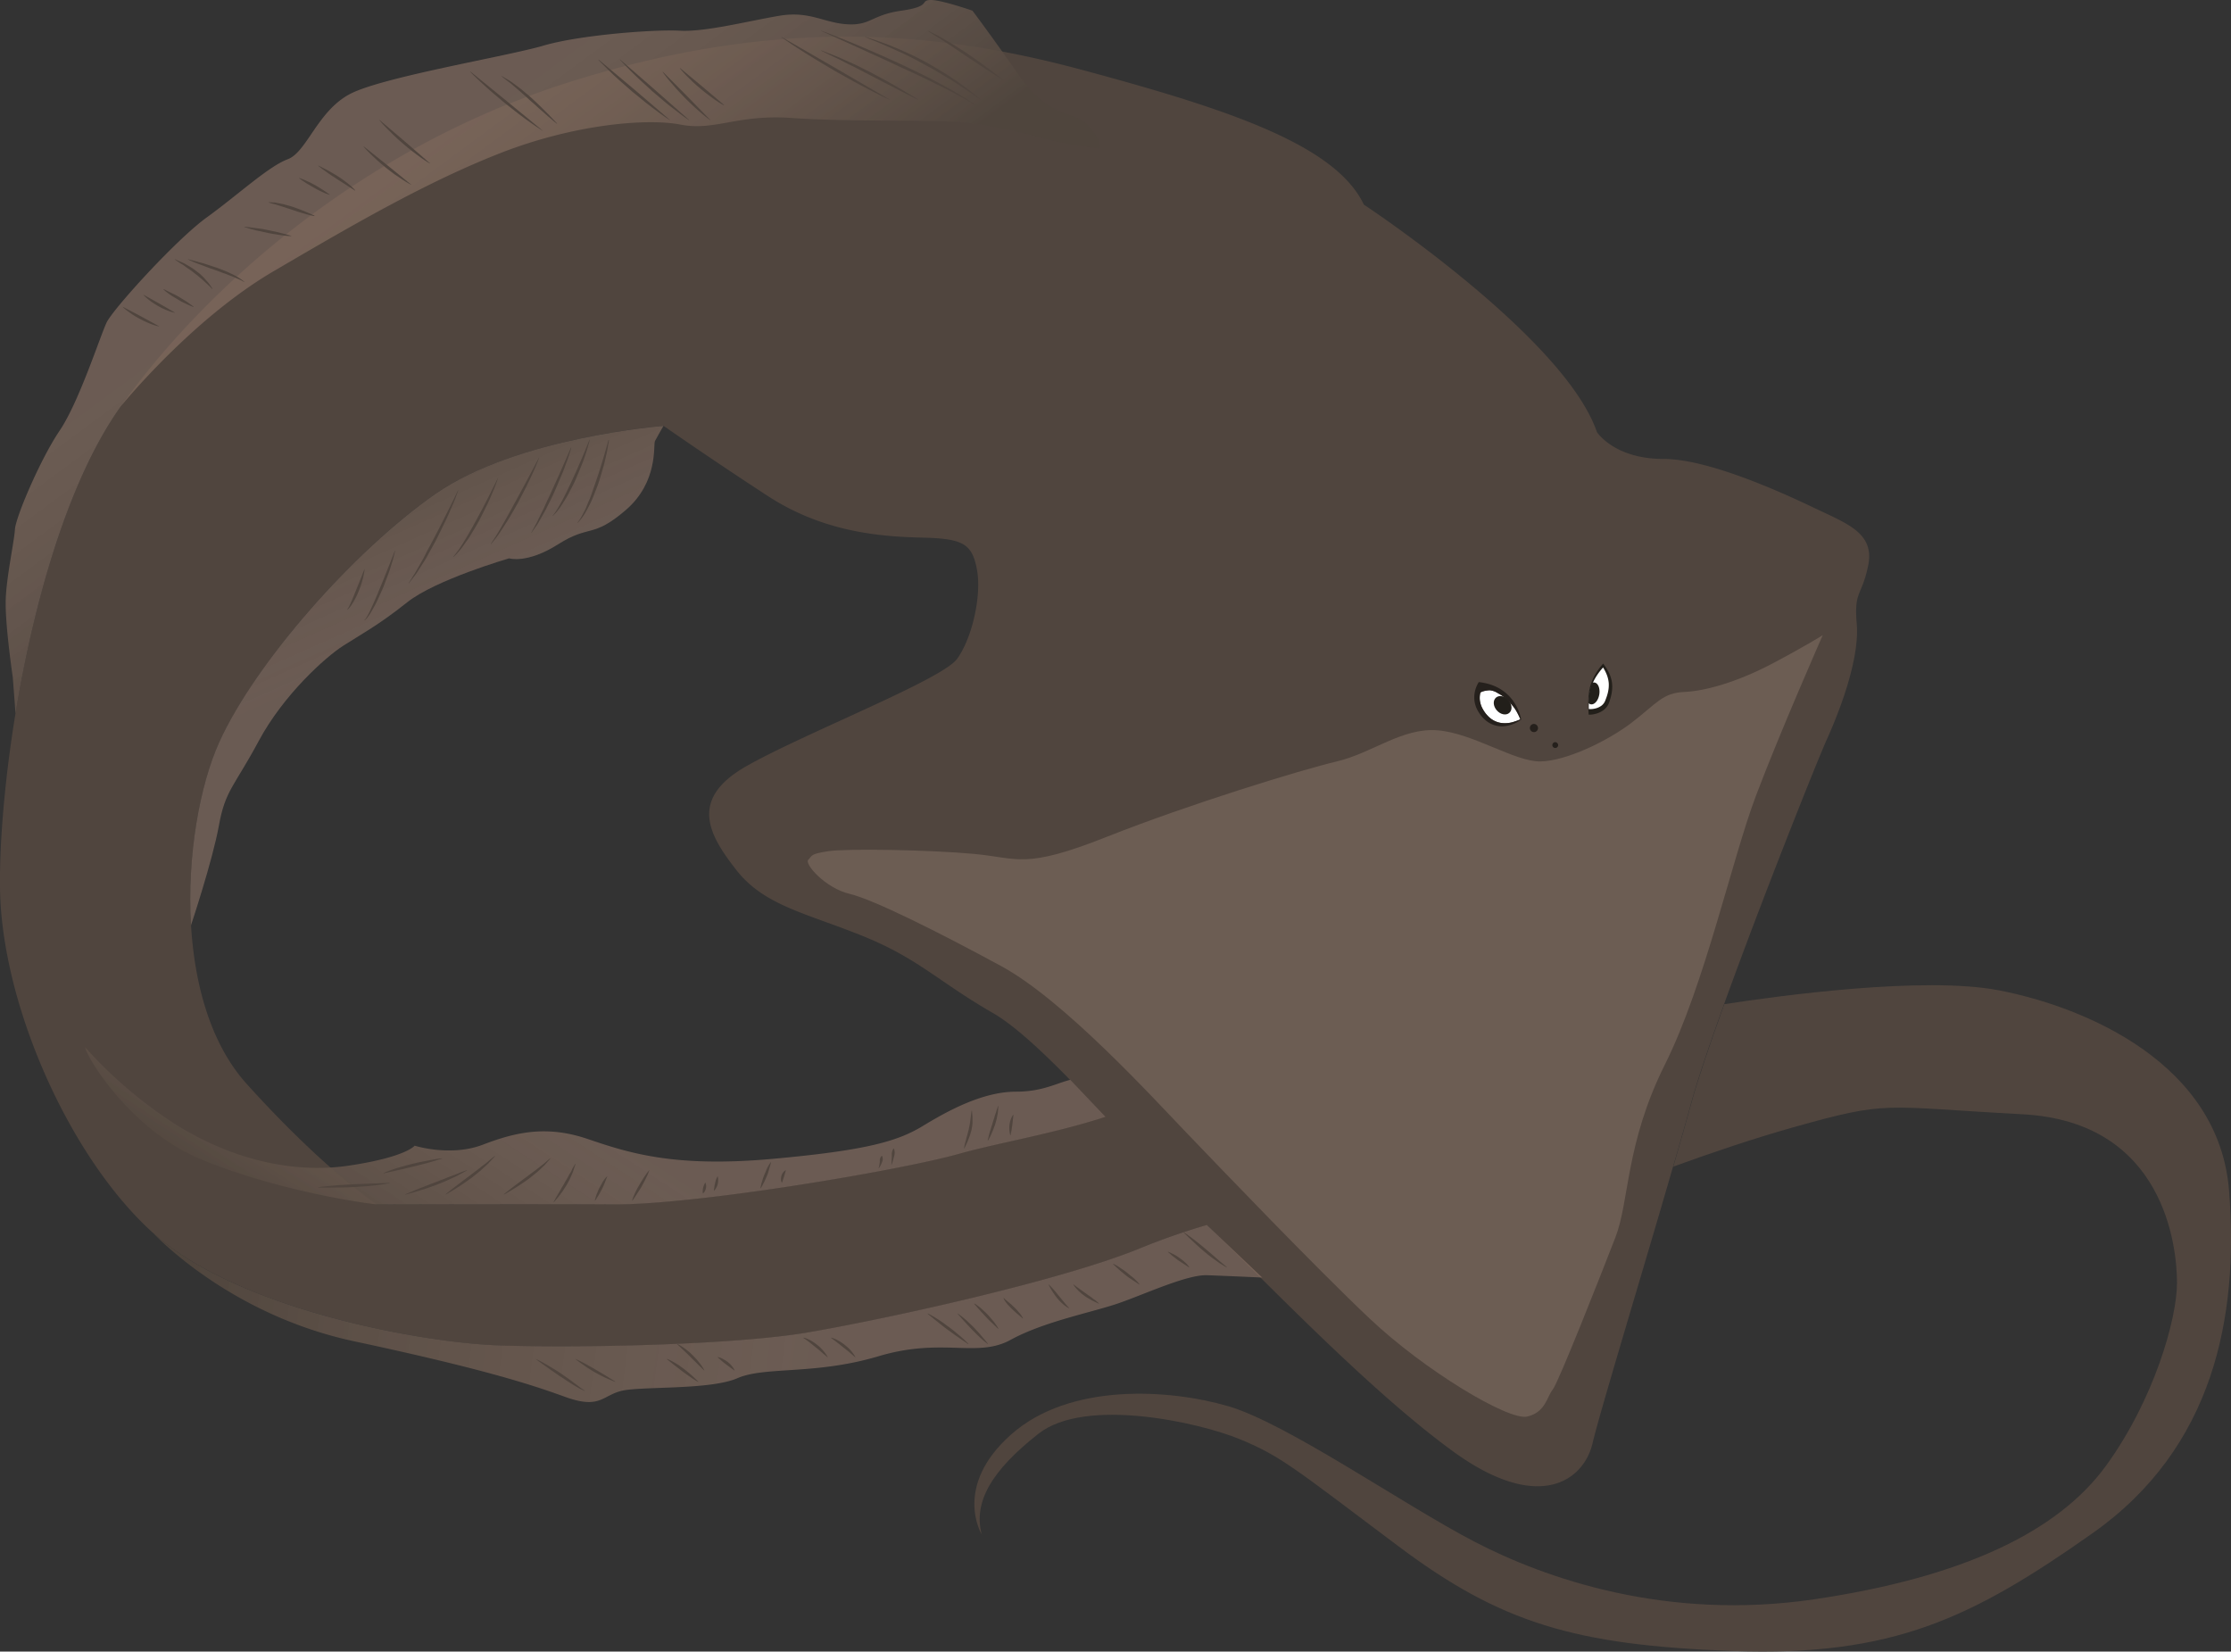 <svg xmlns="http://www.w3.org/2000/svg" xmlns:xlink="http://www.w3.org/1999/xlink" viewBox="0 0 819.22 606.39"><rect x="0" y="0" width="819.22" height="606.39" fill="#333333" stroke="none"/><defs><style>.cls-1{fill:#50453e;}.cls-2{fill:#6c5d53;}.cls-3{fill:#fff;}.cls-4{fill:#221f1a;}.cls-5{fill:#25201c;}.cls-6{fill:url(#linear-gradient);}.cls-7{fill:url(#linear-gradient-2);}.cls-8{fill:url(#linear-gradient-3);}.cls-9{fill:url(#linear-gradient-4);}</style><linearGradient id="linear-gradient" x1="133.9" y1="60.78" x2="206.79" y2="159.51" gradientUnits="userSpaceOnUse"><stop offset="0.08" stop-color="#917769" stop-opacity="0.6"/><stop offset="1" stop-color="#4f453d" stop-opacity="0.9"/></linearGradient><linearGradient id="linear-gradient-2" x1="154.06" y1="241.68" x2="115.8" y2="155.97" gradientUnits="userSpaceOnUse"><stop offset="0.08" stop-color="#907669" stop-opacity="0.6"/><stop offset="1" stop-color="#4f453d"/></linearGradient><linearGradient id="linear-gradient-3" x1="216.05" y1="400.97" x2="157.59" y2="490.64" gradientUnits="userSpaceOnUse"><stop offset="0.08" stop-color="#917769" stop-opacity="0.6"/><stop offset="1" stop-color="#4f453d"/></linearGradient><linearGradient id="linear-gradient-4" x1="320.5" y1="481.13" x2="70.14" y2="447.84" xlink:href="#linear-gradient-3"/></defs><title>gulpereel</title><g id="圖層_2" data-name="圖層 2"><g id="gulpereel"><path class="cls-1" d="M448.63,448.42a209.3,209.3,0,0,0-30.41,10.13c-29.22,11.83-91.64,25.51-121,30.61-26.93,4.67-83.82,5.91-113.55,4.87S87.13,480.46,56.35,452.82.54,368.83,0,326.05,13.06,193,44.35,149.21,133,54.26,208.68,30.27,342.75,11,397,25.57s93.38,27.65,103.81,49.56c0,0,73.56,48.51,85.56,83.47,0,0,6.26,9.91,24.51,9.91s49.3,15.13,57,18.78c11.4,5.38,20.52,9,18.08,20.52s-5.21,8.95-4.17,21.21-5.48,30.26-11,42.52c-3.94,8.81-23.85,58.76-37.72,97.16-5.43,15.05-9.94,28.32-12.19,36.64-1.6,5.93-3.89,13.93-6.54,23C603.82,464.78,587.3,519,584.8,529.84c-3.13,13.57-19.48,26.09-51.12,3.14s-70.6-64.34-90.77-83.47c-9.33-8.85-22.39-23.58-35.75-38-15.53-16.77-31.48-33.17-42.5-39.53-20.52-11.82-27.48-20.16-48.34-28.51s-35.82-11.12-45.91-24-17.74-26.09,3.83-38.26,71.64-31.64,77.2-39.29,9.05-23.3,7.31-32.7-4.87-11.47-19.83-11.82-36.17-1.74-57-15.3-38.26-25.74-38.26-25.74-53.9,4.18-83.81,25-66.08,61.91-79.3,91.12S62.09,366.4,90.61,398s47.65,44.17,47.65,44.17,61.66-.19,86.59,0c30.29.23,105.79-12.51,127.29-18.61,15.48-4.39,40.69-8.34,61-16.17Z"/><path class="cls-1" d="M818.51,437.17c-3.65-46.43-52.17-67.3-84.51-73.56-27.45-5.31-80.89,2-100.84,5.09-5.43,15.05-9.94,28.32-12.19,36.64-1.6,5.93-3.89,13.93-6.54,23h0c14-5.09,29.69-10.39,43.76-14.35,35.82-10.09,32.35-7.65,84.51-4.87s56.69,48.69,56.69,61.9S791,513.85,773.3,538.2s-52.87,41-107.12,49S567.41,579.58,541.33,566s-68.86-43.47-90.42-49.73-58.08-8.7-79.64,10.43-10.79,36.69-10.79,36.69c-3.13-12,3.66-23.48,20.87-37s58.95-4.17,74.08,2.09,20.34,10.95,57.9,39.12S578,604.1,636.45,606.18s87.63-12,132-43.29S822.16,483.59,818.51,437.17Z"/><path class="cls-2" d="M669.31,233.2s-15.65,35.47-24.52,58.94-18.78,69.39-33.38,98.6-13,50.08-18.26,63.64-20.87,53.21-23,55.82-2.6,8.35-9.39,9.91-37.56-16.81-57.9-36.05-54.78-55.24-67.3-68.28-44.86-48.52-67.81-61-47-24.52-55.82-26.6-16.69-11-15.13-12.52.52-2.09,7.31-3.13,37.38-.52,53.64,1,18.35,5.74,48.6-6.26,71.47-24.63,84.51-27.7,24-12.47,37-11.43,28.34,11.55,37.73,11.43,24.7-7.42,33.74-14.38,11.13-10.78,19.13-11.13,19.82-3.83,32.34-10.43S669.31,233.2,669.31,233.2Z"/><path class="cls-3" d="M555.73,259.49l-.82-1c-.28-.33-.57-.65-.87-1s-.61-.6-.93-.87-.64-.55-1-.79a13.56,13.56,0,0,0-2.11-1.32,6.26,6.26,0,0,0-2.91-1.07c-1.25,0-3.42.47-3.54,1a8.28,8.28,0,0,0-.12,2.93,8.76,8.76,0,0,0,.95,2.8l.17.31.23.39a7.14,7.14,0,0,0,.43.64,9.15,9.15,0,0,0,1,1.22,8.67,8.67,0,0,0,2.43,1.88,8.22,8.22,0,0,0,3,.88,10.88,10.88,0,0,0,3.34-.22,20.46,20.46,0,0,0,3.29-1.15,23.74,23.74,0,0,0-1.12-2.39A16,16,0,0,0,555.73,259.49Z"/><path class="cls-4" d="M553.92,257.06c1.35,1.55,1.49,3.64.3,4.68s-3.24.63-4.6-.92-1.49-3.64-.3-4.68S552.56,255.52,553.92,257.06Z"/><path class="cls-5" d="M558.29,264.11a23.74,23.74,0,0,0-1.12-2.39,16,16,0,0,0-1.44-2.23l-.82-1c-.28-.33-.57-.65-.87-1s-.61-.6-.93-.87-.64-.55-1-.79a13.56,13.56,0,0,0-2.11-1.32,6.26,6.26,0,0,0-2.91-1.07c-1.25,0-3.42.47-3.54,1a8.28,8.28,0,0,0-.12,2.93,8.76,8.76,0,0,0,.95,2.8l.17.31.23.39a7.14,7.14,0,0,0,.43.64,9.15,9.15,0,0,0,1,1.22,8.67,8.67,0,0,0,2.43,1.88,8.22,8.22,0,0,0,3,.88,10.88,10.88,0,0,0,3.34-.22A20.46,20.46,0,0,0,558.29,264.11Zm.19.14a12.49,12.49,0,0,1-6.8,2.44A9.39,9.39,0,0,1,545,264a10.72,10.72,0,0,1-1.25-1.36,15.55,15.55,0,0,1-1-1.51,10,10,0,0,1-1.27-3.46,10.12,10.12,0,0,1,.09-3.68,10.7,10.7,0,0,1,1.36-3.43l.07-.11.12,0a22.93,22.93,0,0,1,2.73.48,17.49,17.49,0,0,1,2.63.84,16.07,16.07,0,0,1,4.71,2.89,16.41,16.41,0,0,1,3.45,4.29,16.8,16.8,0,0,1,1.92,5.17v.06Z"/><path class="cls-3" d="M583.39,261.37s5.3.24,6.8-3.83c1.41-3.81,2.33-7.91-1.48-13.21a22.58,22.58,0,0,0-4.52,7.47C583,255.57,583.39,261.37,583.39,261.37Z"/><path class="cls-4" d="M584.15,258.6c1.34.22,2.73-1.38,3.1-3.59s-.4-4.19-1.74-4.41a1.55,1.55,0,0,0-.92.13c-.15.35-.28.71-.4,1.07a24.81,24.81,0,0,0-.89,6.35A1.72,1.72,0,0,0,584.15,258.6Z"/><path class="cls-4" d="M583.36,260.33h0a8.66,8.66,0,0,0,1.23,0,8.31,8.31,0,0,0,1.23-.21,6.14,6.14,0,0,0,2.2-1,4.28,4.28,0,0,0,1.4-1.82c.17-.42.33-.87.48-1.28s.28-.85.4-1.28a11.9,11.9,0,0,0,.28-1.29,9.88,9.88,0,0,0,.15-1.32,11.47,11.47,0,0,0,0-1.31,11.31,11.31,0,0,0-.19-1.3,11.72,11.72,0,0,0-.35-1.29,11.9,11.9,0,0,0-.5-1.24,17.17,17.17,0,0,0-1.33-2.36l.69,0a24.26,24.26,0,0,0-2.8,3.56,17.48,17.48,0,0,0-1.12,2,13.34,13.34,0,0,0-.86,2.11,18.33,18.33,0,0,0-.51,2.22c-.12.75-.21,1.51-.28,2.28C583.36,258,583.36,259.14,583.36,260.33Zm0,2.07-.07-1a41.89,41.89,0,0,1-.05-4.62c0-.77.1-1.54.2-2.31a16.31,16.31,0,0,1,.42-2.28,14.06,14.06,0,0,1,.76-2.21,19.52,19.52,0,0,1,1-2.1,24.08,24.08,0,0,1,2.7-3.83l.35-.42.34.46a17.49,17.49,0,0,1,1.54,2.43,12.23,12.23,0,0,1,.62,1.32,12.54,12.54,0,0,1,.45,1.39,11.65,11.65,0,0,1,.3,1.45,14.52,14.52,0,0,1,.09,1.48,14.32,14.32,0,0,1-.09,1.47,14.14,14.14,0,0,1-.24,1.45c-.1.48-.22.94-.36,1.41s-.27.91-.43,1.37a6,6,0,0,1-1.82,2.65,7.9,7.9,0,0,1-2.79,1.47,11.56,11.56,0,0,1-1.5.34A9.93,9.93,0,0,1,583.39,262.4Z"/><path class="cls-5" d="M564.76,267.41a1.5,1.5,0,1,1-1.5-1.61A1.56,1.56,0,0,1,564.76,267.41Z"/><path class="cls-5" d="M572.15,273.67a1.07,1.07,0,1,1-1.06-1.18A1.12,1.12,0,0,1,572.15,273.67Z"/><path class="cls-6" d="M403.61,54.44c1.39-1.74-2.78-8-6.61-10.43s-13.21-2.44-22.6-16S357.09,3.92,357.09,3.92,345.1-.25,341.44,0,342,2.36,331,3.92s-11.21,5.48-19.82,5-13.83-5-25-3.13-27.13,6-36.52,5.48-36.78,1.56-50.08,5.48-59,11.47-71,17.73-15.91,21.39-22.95,24S87.13,71.74,75.92,79.83s-34.43,33.64-36.78,38.6S29,147.64,21.92,158.08,5.75,189.9,5.49,194.33,2.36,211.81,2.1,220.15s2.09,25,2.61,28.69L5.7,262c6.64-40.52,19.23-85.6,38.65-112.79,0,0,25.74-31.82,56-49.56s56.69-33,83.47-43.47,53.55-12.87,66.07-10.43,20.87-3.83,40.69-2.44,46.95.7,59.47,1.39,27.48,4.52,35.13,6.61A134.61,134.61,0,0,0,403.61,54.44Z"/><path class="cls-7" d="M70.14,339.7c-1.51-25.56,3.28-51.5,10.38-67.2,13.22-29.21,49.39-70.25,79.3-91.12s83.81-25,83.81-25-2.43,4.17-3.13,5.56,1.39,14.95-10.78,25.39S216.5,192.5,205,199.81,186.94,205,186.94,205s-27,7.83-37.47,16.18S132.52,232.93,126,237.11s-21.91,18-31,34.95-12.26,18-14.61,31S70.14,339.7,70.14,339.7Z"/><path class="cls-8" d="M393,396.48c-5.18,1.26-10.24,4.34-19.94,4.34-12.18,0-25,7-34.09,12.53s-20.17,9-55.64,12.17-52.17-2.09-67.47-7.31-26.78-2.43-38.6,2.09-25,.35-25,.35-3.13,4.17-24,7.3-43.12-2.43-62.95-14.6a161.42,161.42,0,0,1-34.08-28.87c1.39,5.56,17.74,30.25,40.69,40.34s53.91,16,66.43,17.39c0,0,61.66-.19,86.59,0,30.29.23,105.79-12.51,127.29-18.61,13.66-3.87,34.89-7.41,53.67-13.56C401.51,405.4,397.18,400.81,393,396.48Z"/><path class="cls-9" d="M463.48,469.07s-13-.6-20.26-.86-22.48,6.78-32.13,10.17-27.65,6.78-40,13.56-24.95-1-48.43,6-41.73,3.65-51.9,8.09S235,508.89,228,510.72s-7.82,6.78-20.69,2.09S176.34,502.37,130,492.46s-73.63-39.64-73.63-39.64C87.13,480.46,153.91,493,183.64,494s86.62-.2,113.55-4.87c29.39-5.1,91.81-18.78,121-30.61a234.44,234.44,0,0,1,25-8.74"/><path class="cls-1" d="M368.45,29.44s-.45-.26-1.23-.74-1.9-1.14-3.2-2l-2.1-1.38c-.76-.48-1.56-1-2.35-1.53-1.59-1.12-3.34-2.22-5.06-3.37-.84-.61-1.71-1.16-2.55-1.73L349.47,17c-1.64-1-3.12-2.06-4.43-2.91l-1.8-1.1-1.39-.87c-.78-.48-1.21-.79-1.21-.79l0-.09,1.29.63,1.47.72c.56.29,1.22.58,1.9,1,1.35.78,2.93,1.68,4.61,2.67l2.53,1.62c.86.55,1.76,1.09,2.61,1.68,1.7,1.2,3.44,2.34,5,3.5s3,2.21,4.29,3.15c2.5,1.87,4.13,3.16,4.13,3.16Z"/><path class="cls-1" d="M359.93,36.57l-1.69-1.22c-1.07-.77-2.65-1.82-4.53-3.08-.93-.64-2-1.28-3-2l-3.47-2.13c-2.39-1.48-5-3-7.66-4.38-1.29-.76-2.64-1.43-3.94-2.13s-2.64-1.29-3.9-1.92S329.18,18.56,328,18s-2.29-1-3.34-1.47l-2.83-1.22-2.22-.88c-1.23-.5-1.93-.81-1.93-.81l0-.09,2,.63,2.28.73c.88.29,1.84.68,2.91,1.06s2.22.82,3.42,1.34,2.48,1,3.75,1.61,2.64,1.18,4,1.87,2.69,1.34,4,2.08,2.65,1.46,3.93,2.24,2.52,1.54,3.72,2.29c2.39,1.53,4.57,3,6.4,4.39,3.66,2.69,5.92,4.72,5.92,4.72Z"/><path class="cls-1" d="M358.11,38.66s-.85-.51-2.31-1.43c-.73-.46-1.65-.94-2.69-1.54s-2.25-1.18-3.53-1.89-2.73-1.4-4.23-2.17-3.13-1.49-4.76-2.33-3.37-1.64-5.12-2.45l-5.32-2.45c-3.55-1.7-7.12-3.32-10.48-4.83s-6.47-3-9.17-4.17L304,12.46c-1.58-.69-2.48-1.1-2.48-1.1l0-.09s.94.32,2.55.93,3.9,1.51,6.63,2.62c5.47,2.23,12.71,5.34,19.85,8.64,1.79.82,3.57,1.68,5.31,2.52s3.45,1.7,5.11,2.51L345.72,31c1.47.82,2.9,1.55,4.17,2.31s2.46,1.39,3.46,2.06S355.26,36.5,356,37l2.2,1.57Z"/><path class="cls-1" d="M337,36.57l-1.54-.75-1.76-.89c-.68-.34-1.45-.71-2.27-1.15s-1.72-.91-2.68-1.39-2-1-3-1.54-2.1-1.1-3.18-1.66l-3.29-1.69L316,25.79c-1.08-.55-2.13-1.14-3.19-1.62s-2.05-1-3-1.5-1.84-1-2.69-1.35c-1.69-.75-3.07-1.49-4.06-1.95s-1.53-.79-1.53-.79l0-.1,5.8,2.28c.88.33,1.78.78,2.76,1.21l3.07,1.38c1.08.46,2.14,1,3.25,1.57l3.32,1.66c1.11.56,2.2,1.17,3.28,1.75s2.15,1.14,3.16,1.72c2,1.17,3.93,2.22,5.53,3.19s2.94,1.76,3.87,2.34l1.45.9Z"/><path class="cls-1" d="M326.55,36.57s-.66-.29-1.79-.84-2.75-1.3-4.65-2.31S316,31.3,313.63,30l-7.34-4.11-7.22-4.32c-2.31-1.37-4.39-2.77-6.22-3.91s-3.28-2.19-4.33-2.89-1.62-1.13-1.62-1.13l.06-.09L306.8,25l19.8,11.52Z"/><path class="cls-1" d="M265.77,38.65s-.3-.15-.81-.45-1.22-.72-2-1.27-1.78-1.22-2.77-2c-.49-.38-1-.75-1.51-1.16s-1-.83-1.53-1.25c-1-.86-2-1.72-2.9-2.57s-1.7-1.69-2.41-2.39-1.22-1.36-1.62-1.79-.58-.71-.58-.71l.07-.08,8.11,6.74,8.06,6.82Z"/><path class="cls-1" d="M260.81,44.13s-.33-.22-.87-.64-1.33-1-2.22-1.77-1.93-1.66-3-2.66c-.52-.5-1.09-1-1.63-1.54l-1.65-1.64c-1.08-1.12-2.16-2.24-3.13-3.33s-1.84-2.15-2.6-3-1.32-1.7-1.75-2.24-.63-.88-.63-.88l.08-.07,8.77,8.83,8.7,8.91Z"/><path class="cls-1" d="M253,44.13s-.45-.29-1.2-.82S249.94,42,248.7,41,246,39,244.47,37.7s-3.11-2.63-4.72-4l-4.56-4.16c-1.46-1.32-2.74-2.66-3.88-3.75s-2-2.1-2.65-2.76-1-1.08-1-1.08l.07-.08,12.68,11.05,12.62,11.12Z"/><path class="cls-1" d="M246,44.13s-.47-.29-1.25-.82-1.91-1.28-3.19-2.26-2.83-2.07-4.4-3.34-3.23-2.63-4.91-4l-4.76-4.17c-1.52-1.32-2.85-2.66-4-3.76s-2.1-2.1-2.78-2.76-1-1.08-1-1.08l.07-.08,13.2,11.05L246,44.05Z"/><path class="cls-1" d="M204.47,45.43s-.34-.26-.91-.73l-1-.86c-.39-.33-.85-.69-1.31-1.11l-1.53-1.35c-.55-.47-1.14-1-1.7-1.49-1.13-1.09-2.42-2.16-3.67-3.27-.59-.6-1.23-1.13-1.84-1.67s-1.21-1.09-1.8-1.6c-1.2-1-2.29-2-3.25-2.78-.48-.39-1-.71-1.34-1s-.76-.59-1.05-.82c-.58-.46-.9-.74-.9-.74l.05-.1,1,.6,1.14.68c.43.28,1,.54,1.47.92s1.05.78,1.64,1.2,1.21.88,1.82,1.37l1.86,1.57c.64.53,1.3,1,1.91,1.63,1.23,1.15,2.49,2.27,3.6,3.4s2.17,2.14,3,3c1.77,1.81,2.89,3.07,2.89,3.07Z"/><path class="cls-1" d="M199.26,48s-.47-.27-1.25-.79-1.93-1.25-3.22-2.2-2.86-2-4.44-3.26l-4.95-3.88-4.81-4.07c-1.54-1.29-2.89-2.6-4.09-3.68s-2.13-2.05-2.81-2.7-1-1.06-1-1.06l.07-.08L186.05,37.1,199.32,48Z"/><path class="cls-1" d="M157.78,60s-.34-.19-.91-.55-1.38-.88-2.31-1.55-2-1.46-3.14-2.34c-.56-.45-1.16-.89-1.73-1.38L148,52.76c-1.15-1-2.3-2-3.33-3s-2-2-2.79-2.77-1.42-1.56-1.88-2.05-.69-.81-.69-.81l.07-.08,9.3,7.92,9.22,8Z"/><path class="cls-1" d="M151,67.87s-.32-.16-.86-.47-1.31-.75-2.19-1.34-1.9-1.26-3-2c-.52-.4-1.08-.78-1.62-1.22l-1.65-1.28c-1.08-.9-2.16-1.79-3.14-2.67s-1.85-1.76-2.62-2.48-1.35-1.41-1.78-1.85-.64-.74-.64-.74l.06-.08,8.77,7,8.71,7.09Z"/><path class="cls-1" d="M130.39,70l-.6-.4c-.18-.13-.42-.27-.69-.44l-.88-.55-4.7-3c-.41-.29-.83-.58-1.26-.83s-.82-.55-1.22-.81-.76-.55-1.12-.8l-1-.7c-.64-.42-1.13-.87-1.5-1.14s-.55-.48-.55-.48l0-.09,2.29,1.17c.69.34,1.49.75,2.31,1.25s1.75,1,2.6,1.55l1.27.85c.43.27.82.6,1.21.88.78.56,1.47,1.14,2.06,1.64.3.24.55.5.78.71a8,8,0,0,1,.58.57c.32.32.48.52.48.52Z"/><path class="cls-1" d="M121,71.52a16.91,16.91,0,0,1-1.93-.71c-.55-.24-1.2-.52-1.86-.86-.32-.18-.68-.32-1-.52s-.68-.38-1-.56l-1-.58c-.34-.19-.65-.41-1-.59a10,10,0,0,1-.91-.56c-.29-.17-.55-.38-.81-.53a13.93,13.93,0,0,1-1.65-1.21l0-.1,1.87.73c.56.23,1.19.54,1.87.85s1.38.71,2.1,1.08c1.39.8,2.75,1.65,3.75,2.33s1.64,1.15,1.64,1.15Z"/><path class="cls-1" d="M115.41,79.35l-.76-.16c-.47-.13-1.16-.26-2-.48s-1.72-.48-2.7-.79l-3-1c-.5-.2-1-.33-1.53-.49s-1-.34-1.49-.5c-1-.28-1.86-.59-2.65-.84-.39-.1-.75-.17-1.07-.27l-.84-.23c-.48-.13-.75-.23-.75-.23v-.1l.76,0,.87.07c.33,0,.72,0,1.12.1.82.17,1.77.34,2.78.56l1.54.42c.52.15,1.06.28,1.58.46,1,.38,2.1.7,3.06,1.1s1.86.73,2.62,1.07c1.52.64,2.52,1.12,2.52,1.12Z"/><path class="cls-1" d="M107,86.66s-.29,0-.78,0-1.19-.08-2-.18-1.77-.23-2.78-.42c-.5-.08-1-.14-1.56-.24l-1.6-.3-1.6-.36c-.52-.12-1-.25-1.54-.33-1-.19-1.93-.47-2.73-.66s-1.46-.45-1.93-.59-.73-.27-.73-.27v-.1l2.73.35,2.8.37a12.93,12.93,0,0,1,1.58.25l1.61.32,3.17.66,2.74.71c.8.2,1.47.38,1.93.52l.73.21Z"/><path class="cls-1" d="M89.7,103.6l-.21-.15c-.14-.09-.36-.2-.6-.35s-.61-.31-1-.49-.84-.34-1.3-.56-1-.44-1.54-.64-1.14-.43-1.73-.68-1.25-.42-1.88-.68l-1.92-.73-2-.68c-.65-.22-1.27-.47-1.89-.7s-1.19-.47-1.76-.67l-1.58-.59c-1-.36-1.78-.76-2.35-1s-.89-.43-.89-.43l0-.1,3.38.92c1,.3,2.21.56,3.45,1l3.91,1.28,2,.77c.63.27,1.28.49,1.87.77l1.71.82a14.88,14.88,0,0,1,1.5.8,14.24,14.24,0,0,1,1.23.74c.35.24.66.45.91.64l.55.46.17.19Z"/><path class="cls-1" d="M78,106.2s-.2-.22-.55-.57c-.17-.18-.36-.4-.62-.63s-.53-.49-.82-.78l-1-.9c-.34-.32-.69-.66-1.1-1s-.81-.65-1.19-1-.86-.65-1.29-1l-1.27-1c-.46-.29-.88-.6-1.31-.88s-.82-.59-1.2-.88a10.4,10.4,0,0,0-1.13-.71c-.71-.41-1.28-.86-1.69-1.13s-.64-.48-.64-.48l0-.09,2.56,1.14A12.37,12.37,0,0,1,68,96.9c.42.25.85.51,1.31.77s.92.55,1.4.84l1.34,1c.43.36.91.66,1.3,1l1.19,1.12a13.24,13.24,0,0,1,1,1.1c.32.37.64.7.89,1s.49.65.69.93a8.08,8.08,0,0,1,.5.73c.27.41.4.66.4.66Z"/><path class="cls-1" d="M71.06,112.73s-.21-.07-.55-.21-.83-.32-1.37-.58c-.27-.12-.56-.26-.86-.42s-.65-.28-1-.46-.69-.33-1-.52l-1-.59a10.57,10.57,0,0,0-1-.61c-.34-.18-.67-.4-1-.59-.63-.4-1.21-.8-1.7-1.17A14,14,0,0,1,60,106.22l.05-.1,1.8.9,1.85.92a22.47,22.47,0,0,1,2.1,1.11l2,1.23c.32.21.64.38.92.59l.8.57c.48.36.91.63,1.18.86l.42.35Z"/><path class="cls-1" d="M64.15,114.82a12.47,12.47,0,0,1-2-.57,20.69,20.69,0,0,1-2-.81c-.35-.17-.72-.32-1.08-.52L58,112.33c-.71-.42-1.42-.84-2.06-1.29a20.84,20.84,0,0,1-1.7-1.28,13.92,13.92,0,0,1-1.54-1.46l0-.09,5.76,3.22,5.72,3.3Z"/><path class="cls-1" d="M58.42,119.87a17.54,17.54,0,0,1-2.32-.67c-.68-.23-1.45-.54-2.26-.9-.4-.19-.83-.36-1.24-.58l-1.25-.64c-.83-.46-1.65-.92-2.4-1.4s-1.43-1-2-1.38a19.21,19.21,0,0,1-1.84-1.56l0-.09,6.68,3.51,6.62,3.62Z"/><path class="cls-1" d="M223.6,161.48s0,.52-.19,1.4-.33,2.17-.68,3.67-.7,3.27-1.24,5.12-1.12,3.82-1.75,5.78c-.37,1-.7,1.94-1.09,2.88s-.72,1.87-1.11,2.76a25.78,25.78,0,0,1-1.19,2.53c-.4.8-.79,1.54-1.18,2.21a14.43,14.43,0,0,1-1.13,1.8,15.15,15.15,0,0,1-1,1.32c-.59.7-.95,1.06-.95,1.06L212,192l.8-1.15a14.83,14.83,0,0,0,.82-1.38c.32-.54.63-1.17,1-1.86s.69-1.44,1-2.25.71-1.66,1.06-2.55.69-1.82,1-2.77.67-1.91,1-2.88c2.69-7.73,4.75-15.66,4.75-15.66Z"/><path class="cls-1" d="M216.55,161.48s-.1.49-.33,1.31-.54,2-1,3.39-1,3-1.69,4.7-1.44,3.5-2.21,5.29-1.72,3.5-2.58,5.13c-.42.81-.87,1.58-1.32,2.29s-.86,1.4-1.27,2a15.72,15.72,0,0,1-1.18,1.63c-.38.47-.68.89-1,1.21-.6.63-.95,1-.95,1l-.08-.07.8-1.07c.26-.33.51-.78.84-1.27s.65-1.08,1-1.71c.73-1.26,1.51-2.77,2.32-4.4s1.63-3.39,2.44-5.16c3.26-7,6.11-14.28,6.11-14.28Z"/><path class="cls-1" d="M209.79,164.36s-.14.53-.42,1.43-.68,2.21-1.26,3.73-1.18,3.32-2,5.18-1.63,3.86-2.5,5.84-1.88,3.9-2.78,5.72c-.43.92-.92,1.77-1.39,2.58s-.89,1.58-1.3,2.29A19.53,19.53,0,0,1,197,193l-1,1.42c-.54.79-.87,1.22-.87,1.22l-.09,0,.71-1.3c.44-.84,1.14-2,1.83-3.46s1.58-3.14,2.42-5,1.78-3.79,2.66-5.76c3.61-7.85,7-15.8,7-15.8Z"/><path class="cls-1" d="M198,168s-.19.54-.57,1.47-.89,2.26-1.62,3.81-1.51,3.39-2.49,5.29-2,3.93-3.08,5.95-2.26,4-3.35,5.81-2.23,3.5-3.16,4.93c-.47.72-.91,1.37-1.35,1.92l-1.12,1.43c-.62.79-1,1.22-1,1.22l-.08-.06.85-1.32,1-1.5c.39-.58.76-1.27,1.2-2,.86-1.47,1.88-3.19,2.9-5.06s2.15-3.86,3.22-5.87c4.39-8,8.59-16.06,8.59-16.06Z"/><path class="cls-1" d="M182.9,175.44s-.15.51-.46,1.37-.75,2.11-1.38,3.55-1.31,3.16-2.18,4.92-1.8,3.64-2.76,5.51-2.08,3.65-3.11,5.33c-.5.85-1,1.65-1.55,2.39s-1,1.45-1.48,2.08a20.63,20.63,0,0,1-1.35,1.7c-.43.48-.78.92-1.11,1.24-.67.66-1.06,1-1.06,1l-.07-.07.91-1.11c.29-.35.59-.81,1-1.33s.76-1.12,1.19-1.78c.85-1.31,1.79-2.88,2.77-4.58s2-3.53,3-5.37c4-7.36,7.61-14.9,7.61-14.9Z"/><path class="cls-1" d="M168.3,180s-.19.58-.57,1.57-.9,2.43-1.64,4.09-1.53,3.64-2.54,5.68-2.05,4.23-3.14,6.4S158.07,202,157,204c-.54,1-1.12,1.94-1.7,2.82l-1.59,2.48a19.59,19.59,0,0,1-1.42,2.05l-1.17,1.54c-.65.84-1,1.3-1,1.3l-.09-.05.9-1.41,1-1.61c.41-.61.82-1.34,1.27-2.13.89-1.58,2-3.4,3-5.42s2.23-4.13,3.32-6.29c2.26-4.28,4.43-8.62,6.05-11.87L168.2,180Z"/><path class="cls-1" d="M145.09,202.18s-.08.43-.27,1.18-.43,1.83-.83,3.08-.81,2.74-1.39,4.28l-1.82,4.81c-.7,1.61-1.42,3.21-2.11,4.71s-1.47,2.83-2.11,4a22.7,22.7,0,0,1-1.79,2.68,5.35,5.35,0,0,1-.64.67,2.31,2.31,0,0,1-.28.18l-.06-.08.23-.21a5.89,5.89,0,0,0,.51-.71A30,30,0,0,0,136,224c1.13-2.36,2.5-5.58,3.82-8.82,2.68-6.46,5.17-13,5.17-13Z"/><path class="cls-1" d="M133.87,209a6.86,6.86,0,0,1-.08.71c-.08.44-.15,1.09-.33,1.83s-.38,1.61-.67,2.52c-.15.45-.28.92-.47,1.38s-.35.95-.53,1.42-.4.93-.59,1.4-.44.89-.64,1.32a25,25,0,0,1-1.32,2.27,8.62,8.62,0,0,1-1.14,1.51c-.31.34-.5.52-.5.52l-.08-.07.34-.59.39-.69.43-.94c.65-1.37,1.4-3.24,2.14-5.12,1.53-3.73,3-7.51,3-7.51Z"/><path class="cls-1" d="M116.87,435.9s.41-.07,1.13-.16,1.74-.23,3-.32l2-.17c.7-.07,1.44-.15,2.21-.17,1.53-.05,3.16-.19,4.8-.28s3.26-.12,4.79-.19,3-.1,4.2-.15,2.25-.09,3-.13h1.14l0,.11-4.06.63-4.19.44c-1.54.11-3.18.23-4.82.33s-3.29.13-4.83.15-3,.05-4.21.05c-2.47,0-4.11,0-4.11,0Z"/><path class="cls-1" d="M140.85,430.68s.32-.16.89-.38,1.38-.55,2.36-.88,2.14-.71,3.38-1.06c.62-.18,1.26-.38,1.92-.53l2-.52c1.34-.32,2.68-.64,4-.87.63-.15,1.26-.21,1.83-.34l1.63-.32c1-.21,1.88-.29,2.48-.39s1-.1,1-.1l0,.1-3.31,1-1.6.48c-.57.17-1.18.31-1.8.47l-3.93,1c-2.68.67-5.37,1.24-7.39,1.71l-3.36.75Z"/><path class="cls-1" d="M148.85,438.5l1-.43c.62-.24,1.49-.65,2.55-1.08s2.28-.94,3.61-1.42c.67-.24,1.33-.55,2-.8s1.41-.51,2.11-.8l2.1-.81c.69-.27,1.39-.49,2-.78s1.3-.5,1.91-.72,1.2-.42,1.71-.66c1-.47,1.95-.76,2.57-1s1-.35,1-.35l.05.09-3.34,1.82c-.49.29-1.07.52-1.66.8l-1.87.87c-1.29.61-2.72,1.13-4.13,1.72-.7.29-1.43.52-2.14.77s-1.4.51-2.08.73c-1.36.42-2.62.85-3.72,1.16-2.19.65-3.67,1-3.67,1Z"/><path class="cls-1" d="M163.62,438.51l.77-.65c.51-.37,1.19-1,2.05-1.63s1.83-1.43,2.91-2.22c.56-.38,1.07-.84,1.65-1.25l1.7-1.27,1.68-1.29c.54-.44,1.14-.8,1.64-1.24s1-.81,1.51-1.19,1-.7,1.36-1.06c.78-.72,1.51-1.25,2-1.67s.8-.6.8-.6l.08.06-2.44,2.65c-.38.4-.83.77-1.28,1.19l-1.44,1.32c-.49.46-1.06.87-1.6,1.32l-1.68,1.35c-.59.41-1.17.84-1.75,1.25s-1.14.83-1.71,1.19c-1.13.74-2.17,1.44-3.1,2-1.83,1.14-3.1,1.83-3.1,1.83Z"/><path class="cls-1" d="M185,438.51l.72-.61c.48-.36,1.13-.92,1.93-1.54s1.74-1.34,2.76-2.08c.52-.35,1-.77,1.56-1.16l1.61-1.18c.54-.39,1.06-.81,1.58-1.2s1.07-.76,1.55-1.15c1-.81,1.92-1.48,2.71-2.11s1.4-1.19,1.85-1.59.75-.59.75-.59l.08.07-2.24,2.55-2.55,2.36c-.48.42-1,.82-1.52,1.24s-1.05.85-1.59,1.26c-1.12.77-2.2,1.58-3.28,2.27s-2.06,1.34-2.94,1.85c-1.73,1.06-2.93,1.7-2.93,1.7Z"/><path class="cls-1" d="M203.25,441.4l.34-.64c.24-.38.52-1,.91-1.62s.8-1.45,1.31-2.23c.23-.41.45-.85.72-1.26s.53-.84.75-1.29.49-.86.74-1.28.5-.84.7-1.26c.41-.83,1-1.55,1.26-2.25s.67-1.23.88-1.63a6.41,6.41,0,0,1,.38-.62l.1,0-.78,2.44c-.22.73-.64,1.53-1,2.42a11.52,11.52,0,0,1-.64,1.33l-.73,1.35c-.24.45-.53.87-.81,1.3l-.8,1.24c-.58.76-1.08,1.51-1.58,2.1-1,1.21-1.66,1.94-1.66,1.94Z"/><path class="cls-1" d="M232.11,440.8a15.57,15.57,0,0,1,.7-1.93c.24-.56.52-1.2.87-1.86.18-.33.33-.69.53-1l.58-1c.2-.34.4-.67.59-1s.43-.65.62-1c.38-.63.77-1.2,1.13-1.69a12.88,12.88,0,0,1,1.24-1.63l.09,0s-.3.75-.76,1.86l-.89,1.85c-.35.67-.74,1.37-1.12,2.08s-.82,1.37-1.23,2-.78,1.23-1.12,1.72c-.67,1-1.14,1.65-1.14,1.65Z"/><path class="cls-1" d="M218.43,440.8s0-.17.09-.45.17-.68.32-1.13a12.12,12.12,0,0,1,.56-1.48c.11-.27.2-.55.33-.82l.39-.82c.3-.54.61-1.06.87-1.57a11.71,11.71,0,0,1,.84-1.35,8.51,8.51,0,0,1,1.06-1.25l.1,0-.57,1.45c-.18.44-.38.94-.59,1.49-.12.27-.21.56-.36.83s-.27.56-.41.83l-.86,1.63c-.29.5-.59,1-.83,1.36-.48.81-.85,1.31-.85,1.31Z"/><path class="cls-1" d="M279.23,436.27s0-.18.09-.47.13-.72.26-1.19.31-1,.47-1.55a8.81,8.81,0,0,1,.28-.87l.33-.88.39-.85c.1-.3.23-.58.34-.85a11.36,11.36,0,0,1,.72-1.48,9.08,9.08,0,0,1,.94-1.41l.11,0-.45,1.56c-.13.47-.29,1-.46,1.6-.08.29-.17.59-.26.9l-.36.89c-.25.6-.51,1.19-.75,1.75s-.54,1.05-.75,1.48a12.68,12.68,0,0,1-.81,1.4Z"/><path class="cls-1" d="M287.05,434.19a3,3,0,0,1-.26-.85,3.08,3.08,0,0,1,0-.81,3.15,3.15,0,0,1,.05-.43l.1-.43a4.86,4.86,0,0,1,.36-.8,3.32,3.32,0,0,1,.48-.65,3,3,0,0,1,.71-.55l.09,0L287.9,432l-.75,2.25Z"/><path class="cls-1" d="M354,421.67a15.52,15.52,0,0,1,.47-2.27c.2-.66.34-1.41.58-2.2.13-.39.22-.8.32-1.21l.33-1.25c.17-.84.37-1.67.48-2.46.06-.4.13-.79.16-1.16s.1-.73.12-1.06c.07-.67.15-1.24.21-1.64s.11-.63.11-.63l.11,0s.11.9.2,2.25c0,.34,0,.71,0,1.1a10.14,10.14,0,0,1,0,1.22,9.88,9.88,0,0,1-.14,1.31l-.24,1.33c-.13.43-.25.87-.38,1.3a10,10,0,0,1-.42,1.24c-.31.78-.56,1.54-.86,2.14l-.95,2Z"/><path class="cls-1" d="M362.7,418.71s0-.21.12-.59.2-.88.36-1.49.34-1.31.59-2c.12-.36.2-.75.34-1.13s.27-.76.36-1.16l.36-1.15c.12-.38.28-.75.36-1.12s.22-.71.33-1.05.24-.64.31-.94a15.26,15.26,0,0,1,.69-2h.1s-.07.83-.17,2.09a7.58,7.58,0,0,1-.15,1c-.07.35-.14.73-.22,1.12-.12.77-.41,1.57-.61,2.38-.11.41-.28.79-.42,1.18s-.28.77-.42,1.13c-.32.72-.59,1.4-.88,2-.53,1.14-1,1.86-1,1.86Z"/><path class="cls-1" d="M371,416.81a5.18,5.18,0,0,1-.29-1.25c-.05-.37-.07-.8-.09-1.24,0-.22,0-.46,0-.68l.06-.7a10.94,10.94,0,0,1,.28-1.34,7.3,7.3,0,0,1,.42-1.15,5.69,5.69,0,0,1,.65-1.11h.11s-.22,1.88-.43,3.76c-.14.93-.24,1.87-.4,2.56s-.22,1.16-.22,1.16Z"/><path class="cls-1" d="M322.62,428.92a4.24,4.24,0,0,0,.19-.72c.1-.41.16-1,.25-1.57a2.07,2.07,0,0,0,0-.43,2.87,2.87,0,0,1,0-.42,2.54,2.54,0,0,1,.23-.72,2.5,2.5,0,0,1,.47-.68h.1a2.26,2.26,0,0,1,.26.78,3,3,0,0,1,0,.8,4.07,4.07,0,0,1-.29.85l-.35.84a4.58,4.58,0,0,1-.38.7,4,4,0,0,1-.43.61Z"/><path class="cls-1" d="M327.31,427.63s0-.37.06-.94.07-1.31.09-2.06c0-.37,0-.75,0-1.1a4.12,4.12,0,0,1,.2-.93,3.63,3.63,0,0,1,.44-.91h.1a3.14,3.14,0,0,1,.29,1,3.83,3.83,0,0,1,0,1,6.43,6.43,0,0,1-.25,1.1,20.26,20.26,0,0,1-.55,2c-.18.55-.32.9-.32.9Z"/><path class="cls-1" d="M258.11,438.21a3.87,3.87,0,0,1-.08-.71,7.24,7.24,0,0,1,.15-1.38,8.28,8.28,0,0,1,.46-1.31,2.85,2.85,0,0,1,.38-.6,2.55,2.55,0,0,1,.21.67,3.77,3.77,0,0,1,.07.7,3.39,3.39,0,0,1-.1.77,7.32,7.32,0,0,1-.25.75,4.13,4.13,0,0,1-.35.6A2,2,0,0,1,258.11,438.21Z"/><path class="cls-1" d="M262.15,437.3s0-.1,0-.26,0-.4.07-.65.08-.53.12-.86.13-.64.21-1,.14-.67.25-1a6.25,6.25,0,0,1,.3-.84,4.31,4.31,0,0,1,.45-.81,4.18,4.18,0,0,1,.14.9,5.57,5.57,0,0,1,0,.92,6.29,6.29,0,0,1-.13,1,6,6,0,0,1-.81,1.83,3.15,3.15,0,0,1-.44.51Z"/><path class="cls-1" d="M196.71,498.94s.32.14.85.4,1.3.64,2.18,1.14,1.9,1.1,3,1.76c.53.34,1.09.67,1.64,1l1.66,1.1c1.1.77,2.21,1.53,3.22,2.26.52.36,1,.74,1.45,1.09l1.3.95c.42.29.77.59,1.09.85s.63.42.87.59c.48.33.76.55.76.55l0,.1-.84-.4-1-.46-1.19-.69c-.88-.5-1.88-1.12-2.93-1.81s-2.19-1.42-3.31-2.17c-4.44-3-8.78-6.22-8.78-6.22Z"/><path class="cls-1" d="M211.32,498.94l.68.31c.41.22,1,.48,1.73.85s1.52.79,2.36,1.29c.42.24.88.46,1.32.73s.88.54,1.34.78l1.34.78c.44.26.86.55,1.29.77.85.46,1.59,1,2.28,1.4s1.24.76,1.64,1,.61.43.61.43l0,.1-2.46-1c-.74-.29-1.56-.72-2.46-1.14s-1.8-1-2.73-1.47c-.47-.25-.9-.55-1.35-.82l-1.29-.82c-.81-.57-1.59-1.07-2.23-1.54-1.29-.92-2.1-1.6-2.1-1.6Z"/><path class="cls-1" d="M245,498.94a15.26,15.26,0,0,1,2.05,1c.6.31,1.27.72,2,1.17.34.23.71.46,1,.72l1.08.77,1,.81c.35.26.67.55,1,.81s.61.54.9.79.55.49.79.72l1.16,1.12.45.45-.05.1-.53-.31a13.88,13.88,0,0,1-1.38-.84c-1.12-.72-2.56-1.76-4-2.82-2.83-2.15-5.59-4.39-5.59-4.39Z"/><path class="cls-1" d="M248.65,493.41a14.4,14.4,0,0,1,1.93,1.12,20.89,20.89,0,0,1,1.81,1.32c.31.27.66.51,1,.81l.94.91c.61.63,1.22,1.26,1.75,1.89s1,1.24,1.39,1.78a14,14,0,0,1,1.16,1.88l-.07.07-4.95-4.87c-1.2-1.26-2.49-2.43-3.43-3.33l-1.57-1.5Z"/><path class="cls-1" d="M263.62,498.27a5.52,5.52,0,0,1,1.26.4,7.45,7.45,0,0,1,1.13.61c.19.12.41.22.6.36l.59.41a12.06,12.06,0,0,1,1.05.94,8.47,8.47,0,0,1,.82,1,5.36,5.36,0,0,1,.67,1.15l-.05.09-3.15-2.34-1.13-.88-.94-.83-.92-.8Z"/><path class="cls-1" d="M295.05,491.12a7.28,7.28,0,0,1,1.74.61,11.31,11.31,0,0,1,1.65.89c.28.19.58.37.86.59l.86.65.82.69c.27.23.49.5.73.74a15.62,15.62,0,0,1,1.21,1.42,9.76,9.76,0,0,1,1,1.56l-.07.07-1.35-1.16c-.82-.68-1.85-1.66-3-2.51l-1.62-1.32c-.51-.43-1-.78-1.45-1.11-.85-.64-1.44-1-1.44-1Z"/><path class="cls-1" d="M305.22,491.12a9.1,9.1,0,0,1,1.73.64,18.22,18.22,0,0,1,1.63.89,21.16,21.16,0,0,1,1.73,1.23c.54.46,1.1.92,1.58,1.4a17.44,17.44,0,0,1,1.21,1.43,9.21,9.21,0,0,1,1,1.56l-.07.07-1.34-1.16L311.3,496l-1.64-1.29c-1.1-.91-2.23-1.77-3.08-2.42l-1.42-1.07Z"/><path class="cls-1" d="M340.69,482.25s.28.12.73.37,1.11.6,1.86,1.06,1.61,1,2.5,1.63c.44.32.92.61,1.38,1s.93.67,1.39,1l1.37,1.06c.45.34.86.74,1.29,1.06.86.67,1.6,1.37,2.27,1.93s1.17,1.12,1.55,1.47.56.6.56.6l-.06.09s-1-.67-2.4-1.65l-2.46-1.69c-.88-.64-1.81-1.35-2.74-2s-1.86-1.41-2.71-2.09l-2.33-1.86-2.26-1.84Z"/><path class="cls-1" d="M351.66,482.26s.22.13.57.39.87.63,1.44,1.11,1.23,1,1.9,1.67,1.37,1.33,2.06,2c.33.36.66.72,1,1.06s.64.71.95,1.05l1.63,1.91,1.14,1.38c.28.34.43.56.43.56l-.06.08-.54-.42c-.33-.28-.84-.62-1.38-1.13s-1.21-1.07-1.86-1.72-1.38-1.33-2.06-2.05c-2.73-2.85-5.3-5.84-5.3-5.84Z"/><path class="cls-1" d="M357.83,478.61s.19.1.49.3.72.5,1.2.87,1,.83,1.54,1.34c.27.26.57.5.84.78l.83.84.78.88c.26.29.49.6.75.87.48.55.91,1.1,1.26,1.59a13.55,13.55,0,0,1,1.09,1.75l-.07.08-1.45-1.37-1.48-1.41c-.56-.5-1.08-1.1-1.64-1.67l-1.59-1.72L359,480.19c-.79-.89-1.29-1.52-1.29-1.52Z"/><path class="cls-1" d="M368.62,476.55s0,.05.07.11a1.11,1.11,0,0,0,.22.22c.11.1.21.22.36.34s.33.26.5.42.39.31.59.49.42.36.64.55a7.92,7.92,0,0,1,.69.61c.22.22.45.43.69.64.45.45.91.9,1.3,1.36a15.81,15.81,0,0,1,1.07,1.29,9.58,9.58,0,0,1,.9,1.44l-.07.08-1.24-1.05c-.76-.61-1.73-1.48-2.69-2.37-.47-.44-.9-.94-1.32-1.37s-.77-.91-1.07-1.29l-.37-.56a3.66,3.66,0,0,1-.25-.46,1.8,1.8,0,0,1-.11-.33.27.27,0,0,1,0-.12Z"/><path class="cls-1" d="M385.05,471.57a18.09,18.09,0,0,1,1.32,1.33c.38.41.79.89,1.22,1.4.2.27.45.51.65.79s.45.54.67.81l1.29,1.6c.23.23.41.5.61.73s.38.45.55.65c.37.39.65.75.88,1a4.89,4.89,0,0,1,.35.4l0,.09-.44-.24c-.13-.09-.32-.17-.5-.3l-.62-.43a15.84,15.84,0,0,1-1.42-1.23,20.55,20.55,0,0,1-1.46-1.59,30.56,30.56,0,0,1-2.27-3.33c-.55-1-.87-1.61-.87-1.61Z"/><path class="cls-1" d="M394.18,471.57l.42.33,1.07.8c.23.16.47.32.71.52s.53.36.79.56c.53.4,1.11.82,1.71,1.21a9,9,0,0,0,.86.63c.3.18.57.4.85.59s.53.41.78.61.5.35.73.51a12.11,12.11,0,0,1,1.44,1.26l0,.1-1.68-.79-.82-.39-.87-.51-.93-.54a9.39,9.39,0,0,1-.93-.62c-.3-.22-.6-.45-.9-.66s-.55-.48-.81-.71-.52-.45-.74-.69l-.62-.66c-.19-.21-.34-.41-.48-.59a4,4,0,0,1-.36-.47,4.35,4.35,0,0,1-.27-.44Z"/><path class="cls-1" d="M408.78,464a5.21,5.21,0,0,1,.49.25c.31.17.75.4,1.24.7s1,.69,1.62,1.08c.3.21.62.4.91.63l.89.68c.57.49,1.16,1,1.72,1.41a16.3,16.3,0,0,1,1.46,1.31,13.16,13.16,0,0,1,1.31,1.49l-.06.09-1.6-1.06-1.64-1.09a17,17,0,0,1-1.83-1.33l-1.75-1.43c-.56-.45-1-.94-1.46-1.32-.86-.77-1.38-1.34-1.38-1.34Z"/><path class="cls-1" d="M428.86,459.56l.42.18a8.59,8.59,0,0,1,1,.45c.38.2.89.43,1.37.72a7.2,7.2,0,0,1,.73.45l.73.51a17.37,17.37,0,0,1,1.41,1.07A13.45,13.45,0,0,1,435.7,464a8.08,8.08,0,0,1,1,1.26l-.06.09-4.07-2.66-1.42-1.09c-.45-.35-.89-.65-1.22-1l-.84-.73-.28-.3Z"/><path class="cls-1" d="M434.65,452.42s.28.17.75.49,1.13.78,1.9,1.36,1.65,1.27,2.58,2l1.43,1.16,1.45,1.21c.47.43,1,.82,1.44,1.22s.94.82,1.39,1.21c.91.75,1.73,1.5,2.46,2.12.37.31.71.57,1,.83l.78.65c.43.37.67.6.67.6l-.05.09-.76-.45-.87-.52c-.33-.2-.72-.41-1.12-.69-.78-.55-1.7-1.19-2.67-1.91s-2-1.52-2.94-2.35-1.95-1.67-2.82-2.49-1.71-1.57-2.4-2.24c-1.4-1.32-2.29-2.24-2.29-2.24Z"/></g></g></svg>